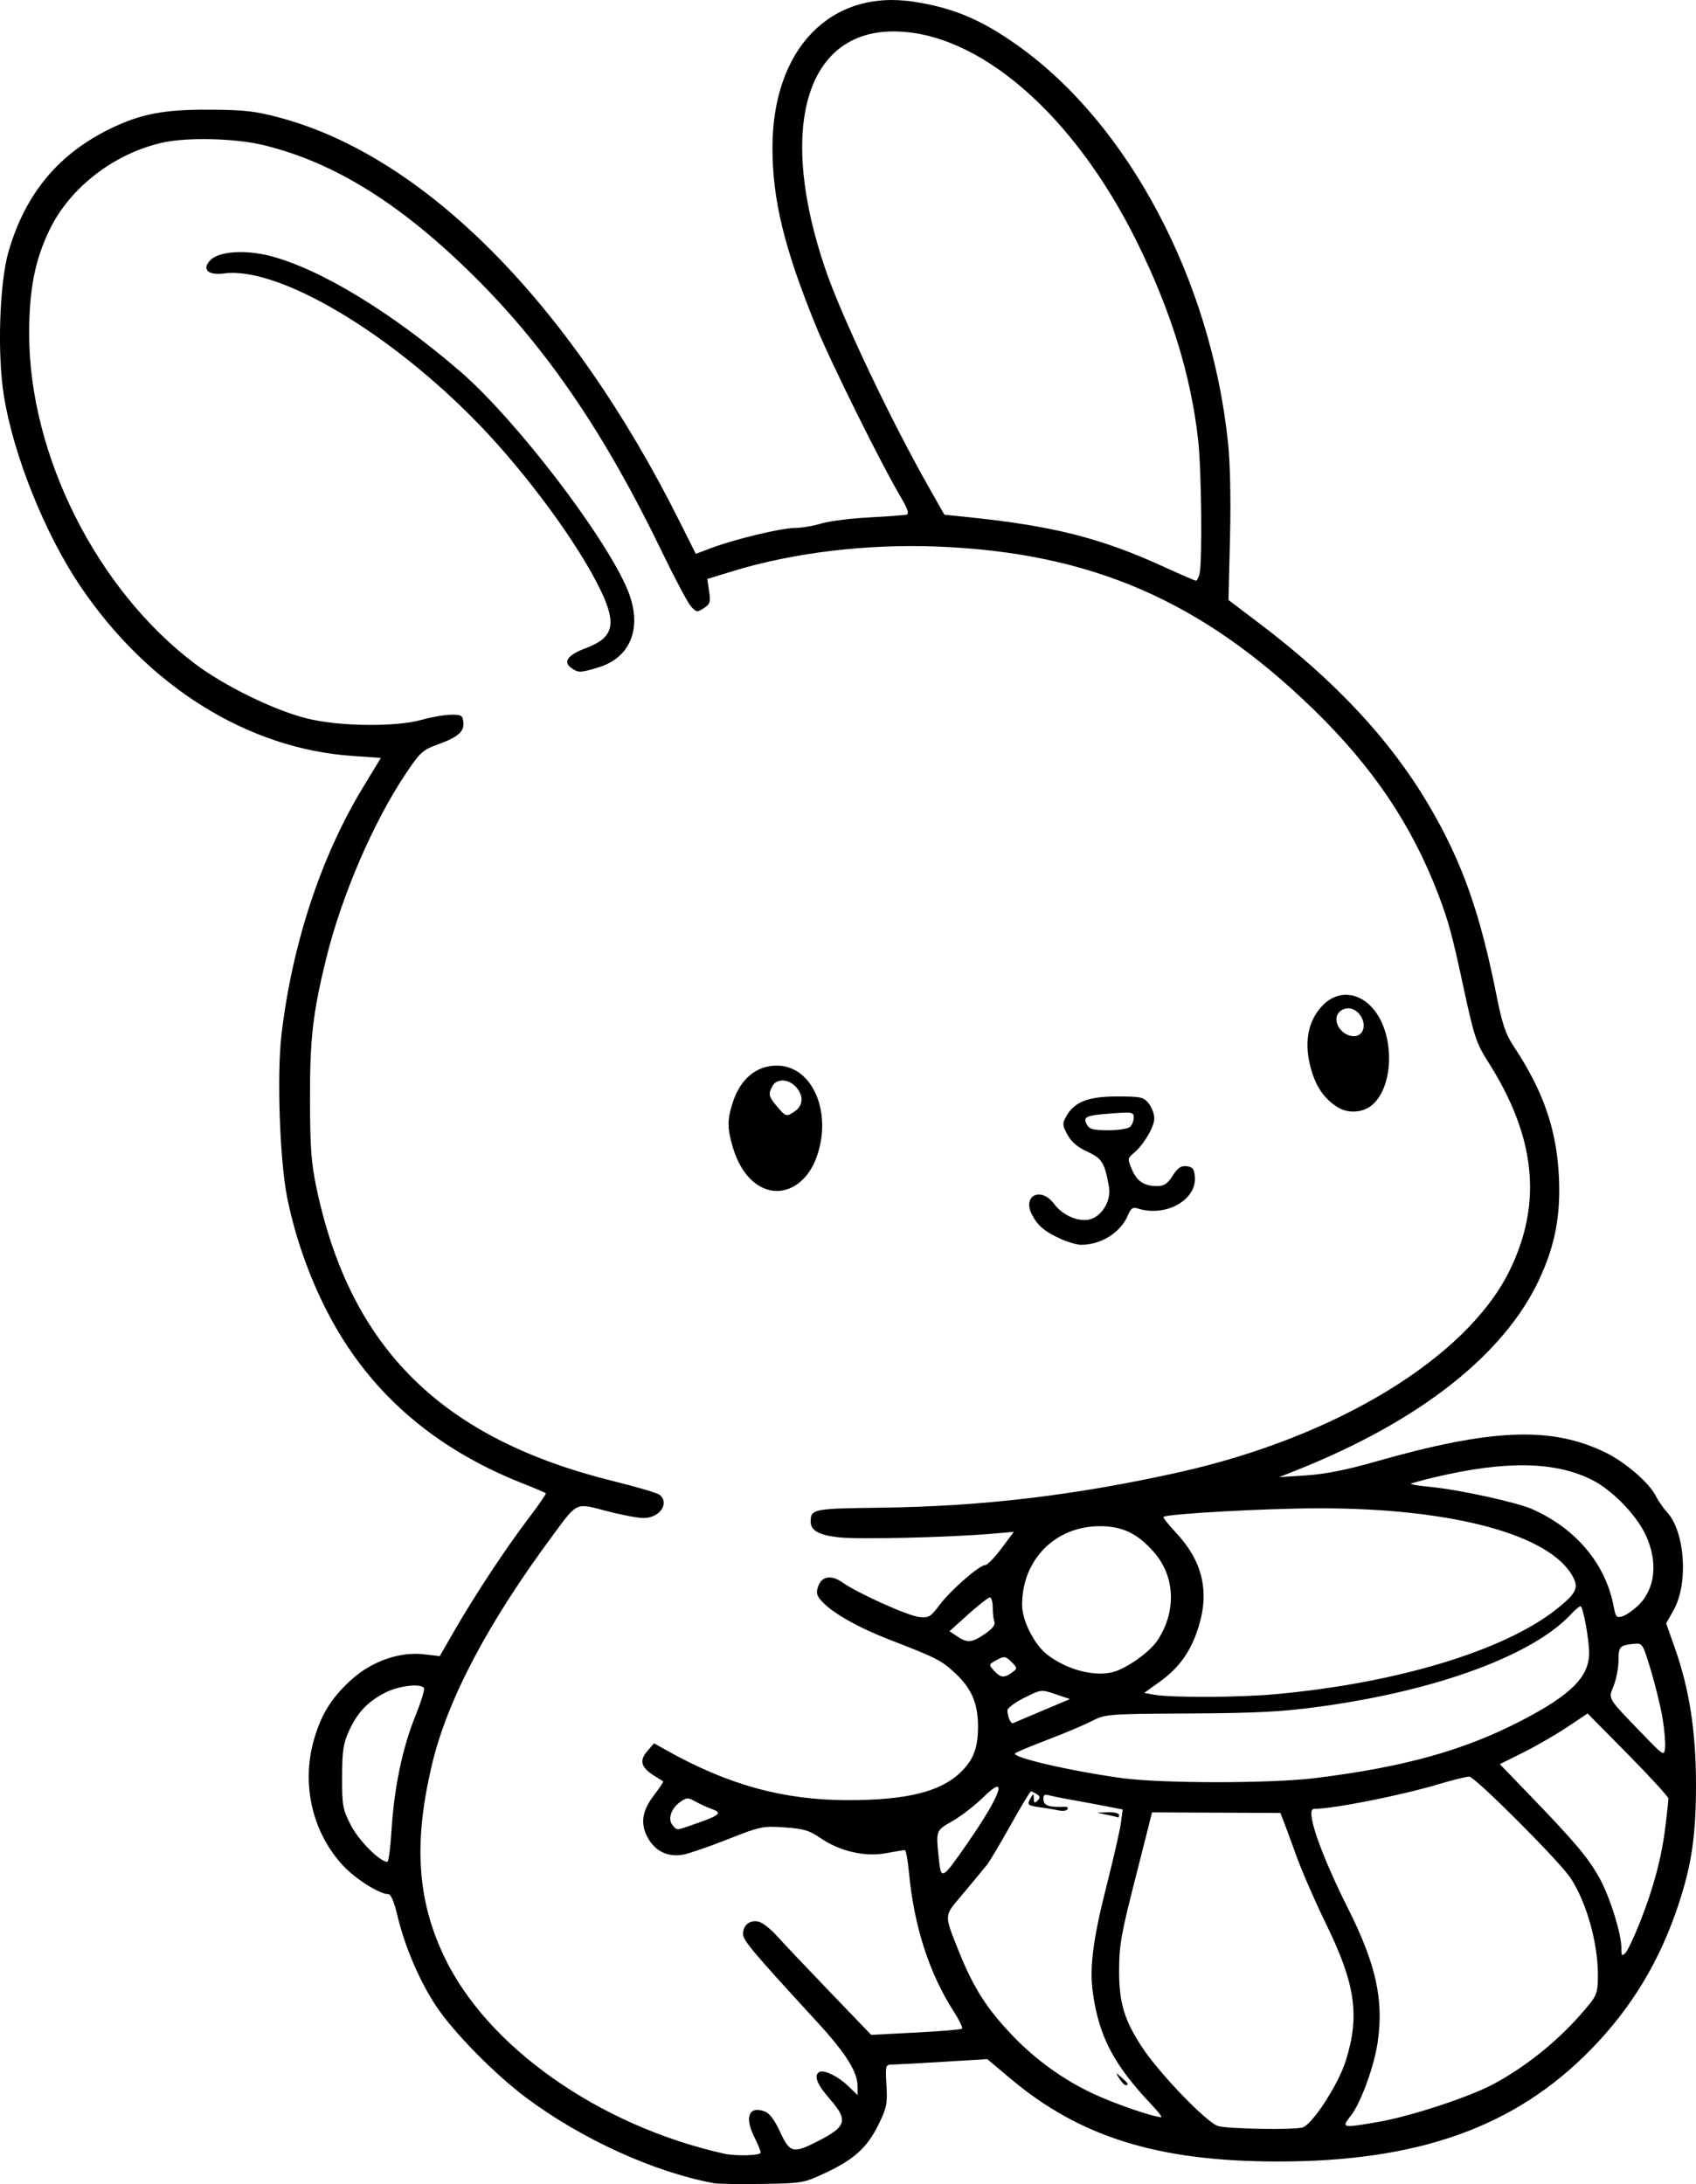 <?xml version="1.0" encoding="UTF-8" standalone="no"?>
<!-- Created with Inkscape (http://www.inkscape.org/) -->

<svg
   width="152.744mm"
   height="196.677mm"
   viewBox="0 0 152.744 196.677"
   version="1.1"
   id="svg1"
   xml:space="preserve"
   xmlns="http://www.w3.org/2000/svg"
   xmlns:svg="http://www.w3.org/2000/svg"><defs
     id="defs1" /><g
     id="layer1"
     transform="translate(-581.821,71.265)"><path
       style="fill:#000000"
       d="m 646.093,125.333 c -5.408,-1.012 -11.88,-3.962 -16.883,-7.694 -2.834,-2.114 -6.573,-5.921 -8.126,-8.272 -1.496,-2.266 -2.817,-5.361 -3.474,-8.141 -0.286,-1.21 -0.585,-1.918 -0.811,-1.918 -0.793,0 -2.934,-1.345 -4.066,-2.555 -2.751,-2.941 -3.775,-7.253 -2.669,-11.242 0.647,-2.335 1.576,-3.849 3.362,-5.481 1.855,-1.695 4.375,-2.582 6.598,-2.321 l 1.398,0.164 1.387,-2.402 c 1.827,-3.166 4.642,-7.422 6.648,-10.052 0.889,-1.166 1.573,-2.163 1.52,-2.216 -0.054,-0.053 -1.027,-0.466 -2.164,-0.917 -8.081,-3.208 -13.905,-8.351 -17.566,-15.513 -1.616,-3.162 -2.842,-6.657 -3.549,-10.123 -0.679,-3.329 -0.956,-11.085 -0.526,-14.743 0.957,-8.141 3.549,-16.014 7.315,-22.225 l 1.635,-2.697 -2.566,-0.177 c -9.433,-0.65 -18.407,-6.251 -24.508,-15.296 -3.2,-4.744 -6.036,-11.824 -6.886,-17.188 -0.596,-3.762 -0.388,-10.108 0.423,-12.918 1.511,-5.233 4.504,-8.831 9.25,-11.122 2.696,-1.302 4.801,-1.698 8.881,-1.673 3.142,0.019 4.106,0.131 6.35,0.734 13.04,3.508 26.141,16.744 35.941,36.314 l 1.48,2.955 1.355,-0.515 c 2.078,-0.79 6.341,-1.817 7.55,-1.82 0.595,-0.001 1.667,-0.18 2.381,-0.398 0.714,-0.217 2.668,-0.466 4.342,-0.551 1.673,-0.086 3.191,-0.202 3.372,-0.257 0.226,-0.069 0.068,-0.541 -0.499,-1.499 -1.828,-3.085 -6.345,-12.192 -7.713,-15.553 -2.831,-6.953 -3.892,-11.322 -3.885,-16.007 0.013,-8.886 5.234,-14.271 12.724,-13.124 3.552,0.544 6.077,1.607 9.363,3.942 9.979,7.092 17.41,21.124 18.94,35.762 0.198,1.891 0.265,5.127 0.179,8.602 l -0.138,5.57 2.774,2.1 c 6.873,5.202 11.82,10.513 15.291,16.415 2.96,5.033 4.58,9.585 6.065,17.038 0.53,2.659 0.827,3.541 1.569,4.659 2.666,4.015 3.868,7.499 4.063,11.78 0.159,3.485 -0.361,6.172 -1.786,9.216 -3.168,6.77 -10.775,12.747 -21.821,17.148 l -1.589,0.633 2.453,-0.16 c 1.666,-0.109 3.618,-0.494 6.085,-1.199 10.59,-3.028 15.98,-3.246 20.884,-0.844 1.753,0.858 3.9,2.713 4.486,3.876 0.229,0.454 0.69,1.123 1.025,1.487 1.622,1.761 1.937,6.404 0.598,8.8 l -0.677,1.212 0.754,2.13 c 1.332,3.763 1.928,7.568 1.932,12.332 0.004,4.61 -0.384,7.268 -1.593,10.903 -1.692,5.09 -4.214,9.256 -7.869,13 -6.825,6.991 -15.538,10.104 -28.244,10.091 -10.732,-0.011 -17.75,-2.188 -24.018,-7.452 l -2.106,-1.769 -3.921,0.24 c -2.156,0.132 -4.222,0.243 -4.591,0.247 -0.663,0.007 -0.669,0.027 -0.565,1.871 0.094,1.67 0.019,2.039 -0.724,3.549 -1.015,2.061 -2.185,3.124 -4.782,4.342 -1.951,0.915 -2.062,0.934 -5.694,0.991 -2.037,0.032 -4.002,0.002 -4.366,-0.066 z m 4.233,-2.753 c 0,-0.151 -0.238,-0.742 -0.529,-1.312 -0.952,-1.866 -0.543,-2.94 0.91,-2.387 0.425,0.161 0.889,0.784 1.376,1.845 0.882,1.921 1.169,1.98 3.574,0.735 2.391,-1.238 2.541,-1.827 0.93,-3.669 -1.186,-1.356 -1.504,-2.146 -0.991,-2.463 0.404,-0.25 1.691,0.366 2.602,1.245 l 0.86,0.829 v -0.762 c 0,-1.328 -1.043,-2.991 -3.668,-5.849 -5.853,-6.372 -6.65,-7.32 -6.65,-7.911 0,-0.796 0.639,-1.289 1.418,-1.093 0.347,0.087 1.085,0.666 1.64,1.286 0.555,0.62 2.691,2.877 4.746,5.015 l 3.737,3.887 4.02,-0.206 c 2.211,-0.113 4.086,-0.272 4.167,-0.352 0.081,-0.081 -0.277,-0.809 -0.795,-1.618 -2.187,-3.418 -3.539,-7.641 -3.991,-12.459 -0.103,-1.101 -0.271,-2.002 -0.372,-2.002 -0.102,0 -0.864,0.125 -1.693,0.279 -1.905,0.352 -4.17,-0.171 -5.902,-1.362 -1.007,-0.693 -1.514,-0.843 -3.241,-0.962 -1.961,-0.134 -2.175,-0.09 -5.091,1.064 -1.674,0.662 -3.484,1.287 -4.023,1.388 -1.288,0.242 -2.413,-0.243 -3.084,-1.328 -0.818,-1.324 -0.693,-2.53 0.413,-3.978 0.519,-0.68 0.906,-1.261 0.86,-1.291 -0.046,-0.03 -0.407,-0.256 -0.803,-0.503 -1.187,-0.742 -1.368,-1.359 -0.645,-2.2 l 0.623,-0.724 1.032,0.58 c 5.624,3.163 10.593,4.536 16.425,4.539 5.243,0.002 8.294,-0.74 10.105,-2.46 1.205,-1.144 1.623,-2.234 1.616,-4.211 -0.007,-2.09 -0.606,-3.445 -2.137,-4.839 -1.21,-1.102 -1.627,-1.312 -5.795,-2.925 -2.803,-1.084 -5.098,-2.373 -6.07,-3.407 -0.54,-0.574 -0.603,-0.804 -0.391,-1.41 0.326,-0.932 1.196,-1.061 2.222,-0.331 1.318,0.938 5.813,2.964 6.843,3.084 0.892,0.103 1.04,0.017 1.894,-1.111 1.018,-1.345 3.559,-3.556 4.087,-3.556 0.184,0 0.838,-0.673 1.453,-1.496 l 1.119,-1.496 -2.06,0.174 c -3.855,0.326 -11.87,0.514 -13.664,0.322 -1.817,-0.195 -2.581,-0.618 -2.573,-1.425 0.01,-1.134 0.207,-1.173 6.383,-1.25 9.052,-0.112 17.479,-1.114 26.758,-3.182 14.233,-3.171 25.974,-10.333 29.815,-18.188 2.964,-6.061 2.347,-12.035 -1.939,-18.77 -1.081,-1.699 -1.268,-2.27 -2.272,-6.945 -0.953,-4.436 -1.322,-5.794 -2.203,-8.1 -2.405,-6.297 -5.892,-11.479 -11.209,-16.658 -10.102,-9.839 -20.098,-14.169 -33.96,-14.709 -6.315,-0.246 -12.924,0.548 -18.345,2.205 l -2.338,0.714 0.166,1.105 c 0.146,0.971 0.088,1.155 -0.474,1.524 -0.6,0.393 -0.672,0.383 -1.162,-0.161 -0.287,-0.319 -1.476,-2.556 -2.641,-4.971 -5.078,-10.519 -10.288,-18.178 -16.725,-24.59 -6.629,-6.604 -12.661,-10.387 -19.07,-11.96 -2.626,-0.644 -6.982,-0.747 -9.26,-0.218 -4.308,1.001 -8.223,4.036 -10.051,7.792 -1.332,2.736 -1.855,5.388 -1.855,9.401 0,10.911 6.083,23.024 14.918,29.704 2.69,2.034 7.275,4.262 10.217,4.965 2.916,0.697 7.897,0.745 10.197,0.098 0.867,-0.244 2.053,-0.452 2.635,-0.463 0.944,-0.017 1.067,0.054 1.137,0.656 0.1,0.86 -0.476,1.363 -2.328,2.032 -1.331,0.481 -1.575,0.705 -2.854,2.613 -2.927,4.369 -5.783,10.998 -7.168,16.64 -1.211,4.93 -1.475,7.23 -1.462,12.7 0.011,4.438 0.109,5.74 0.605,8.07 3.071,14.423 11.33,22.53 26.832,26.336 2.031,0.499 3.856,1.042 4.056,1.208 0.919,0.763 -0.014,2.092 -1.464,2.083 -0.523,-0.003 -2.023,-0.288 -3.332,-0.634 -2.794,-0.737 -2.595,-0.825 -4.758,2.094 -5.962,8.043 -9.591,14.931 -10.979,20.841 -1.638,6.97 -1.305,12.082 1.118,17.179 3.87,8.143 13.929,15.231 25.203,17.76 1.071,0.24 3.307,0.176 3.307,-0.095 z m 26.992,-82.295 c -1.412,-0.641 -2.043,-1.176 -2.559,-2.175 -0.892,-1.725 0.826,-2.545 2.001,-0.955 0.734,0.993 2.106,1.61 3.126,1.406 1.141,-0.228 2.033,-1.681 1.81,-2.946 -0.384,-2.177 -0.621,-2.562 -1.955,-3.174 -0.879,-0.403 -1.436,-0.88 -1.785,-1.527 -0.461,-0.856 -0.471,-1.004 -0.109,-1.648 0.734,-1.308 1.973,-1.793 4.582,-1.793 2.138,0 2.381,0.054 2.844,0.625 0.278,0.344 0.506,0.952 0.506,1.352 0,0.771 -0.999,2.439 -1.897,3.166 -0.507,0.41 -0.515,0.491 -0.137,1.396 0.456,1.092 1.11,1.532 2.278,1.532 0.636,0 0.937,-0.199 1.406,-0.931 0.458,-0.713 0.753,-0.915 1.259,-0.86 0.532,0.057 0.677,0.237 0.743,0.917 0.205,2.115 -2.612,3.699 -5.14,2.892 -0.45,-0.144 -0.623,-0.027 -0.879,0.59 -0.651,1.572 -2.431,2.694 -4.247,2.678 -0.365,-0.003 -1.197,-0.248 -1.849,-0.544 z m 6.292,-10.087 c 0.175,-0.175 0.318,-0.549 0.318,-0.832 0,-0.477 -0.144,-0.504 -1.976,-0.365 -2.353,0.178 -2.625,0.299 -2.249,1.001 0.227,0.424 0.563,0.513 1.932,0.513 0.936,0 1.796,-0.138 1.975,-0.317 z m -33.285,5.398 c -1.142,-0.622 -1.999,-1.842 -2.516,-3.584 -0.502,-1.692 -0.497,-2.496 0.029,-4.067 0.696,-2.08 2.116,-3.25 3.946,-3.25 3.23,0 5.058,4.29 3.548,8.326 -0.934,2.496 -3.104,3.612 -5.008,2.576 z m 3.116,-6.815 c 0.734,-0.514 0.754,-1.426 0.049,-2.184 -0.67,-0.719 -1.73,-0.753 -2.097,-0.067 -0.396,0.74 -0.351,0.944 0.411,1.849 0.79,0.939 0.85,0.954 1.637,0.402 z m 48.851,-0.339 c -1.162,-0.728 -1.901,-1.763 -2.358,-3.302 -0.724,-2.438 -0.354,-4.509 1.06,-5.922 1.37,-1.37 3.311,-1.16 4.613,0.5 1.829,2.332 1.735,6.795 -0.178,8.495 -0.822,0.73 -2.179,0.83 -3.136,0.23 z m 2.232,-6.856 c 0.315,-0.602 -0.048,-1.541 -0.738,-1.91 -0.72,-0.385 -1.602,0.078 -1.602,0.84 0,1.267 1.805,2.092 2.341,1.07 z m -71.28,-32.727 c -0.735,-0.546 -0.273,-1.151 1.344,-1.759 2.486,-0.936 2.798,-2.142 1.341,-5.183 -1.982,-4.135 -6.615,-10.458 -10.959,-14.955 -7.992,-8.275 -18.086,-14.251 -22.971,-13.603 -1.471,0.195 -2.043,-0.385 -1.204,-1.223 0.77,-0.77 3.118,-0.926 5.348,-0.354 4.503,1.154 11.025,5.119 17.165,10.438 4.984,4.317 13.032,14.824 15.024,19.612 1.393,3.351 0.341,6.126 -2.661,7.018 -1.626,0.483 -1.787,0.484 -2.426,0.009 z m 65.858,131.469 c 0.879,-0.221 3.249,-3.862 3.927,-6.034 1.274,-4.08 0.862,-6.9 -1.805,-12.352 -0.958,-1.959 -2.149,-4.692 -2.648,-6.075 -0.498,-1.382 -1.027,-2.819 -1.175,-3.193 l -0.269,-0.679 -5.781,-0.026 -5.781,-0.026 -0.271,1.102 c -0.149,0.606 -0.652,2.59 -1.118,4.409 -1.403,5.48 -1.566,6.388 -1.572,8.749 -0.007,2.881 0.464,4.447 2.071,6.894 1.557,2.369 5.849,6.815 6.853,7.097 0.909,0.256 6.672,0.357 7.567,0.132 z m 6.876,-0.515 c 2.999,-0.523 8.304,-2.281 10.477,-3.471 3.225,-1.766 6.232,-4.293 8.569,-7.199 0.599,-0.745 0.708,-1.136 0.708,-2.544 0,-2.93 -1.055,-6.649 -2.492,-8.783 -1.039,-1.543 -8.59,-9.092 -9.094,-9.092 -0.271,0 -1.495,0.302 -2.721,0.67 -3.373,1.014 -9.495,2.23 -11.275,2.238 -0.796,0.004 0.563,3.957 3.097,9.007 2.506,4.995 3.215,8.224 2.642,12.046 -0.326,2.179 -1.521,5.442 -2.403,6.564 -0.887,1.128 -0.828,1.142 2.492,0.563 z m -20.422,-1.521 c -3.416,-3.605 -4.749,-6.135 -5.307,-10.075 -0.327,-2.308 0.002,-4.848 1.276,-9.852 0.59,-2.319 1.149,-4.77 1.241,-5.447 l 0.168,-1.231 -1.421,-0.281 c -0.782,-0.154 -2.136,-0.406 -3.009,-0.559 -0.873,-0.153 -1.849,-0.349 -2.168,-0.434 -0.47,-0.126 -0.573,-0.05 -0.539,0.401 0.04,0.53 0.514,0.68 1.977,0.628 0.18,-0.006 0.262,0.094 0.182,0.224 -0.08,0.13 -0.406,0.179 -0.725,0.11 -0.319,-0.069 -1.048,-0.192 -1.622,-0.272 -1.268,-0.178 -1.329,-0.231 -0.974,-0.841 0.267,-0.46 0.281,-0.458 0.289,0.033 0.006,0.411 0.075,0.449 0.337,0.187 0.262,-0.262 0.248,-0.379 -0.066,-0.578 -0.217,-0.137 -0.454,-0.251 -0.527,-0.253 -0.073,-0.002 -0.906,1.381 -1.851,3.073 -0.945,1.692 -1.898,3.289 -2.117,3.549 -0.219,0.26 -0.577,0.695 -0.795,0.967 -0.218,0.272 -0.959,1.16 -1.645,1.973 -1.403,1.661 -1.401,1.57 -0.11,4.785 1.354,3.372 2.532,5.219 4.908,7.693 2.072,2.158 4.571,3.952 7.242,5.197 1.901,0.887 5.221,2.035 6.099,2.109 0.122,0.01 -0.257,-0.487 -0.843,-1.106 z m -2.925,-2.381 c -0.364,-0.593 -0.364,-0.594 0.201,-0.091 0.606,0.539 0.685,0.687 0.366,0.687 -0.111,0 -0.366,-0.268 -0.567,-0.595 z m -1.085,-23.746 -0.926,-0.195 0.992,-0.035 c 0.546,-0.019 0.992,0.084 0.992,0.23 0,0.146 -0.03,0.249 -0.066,0.23 -0.036,-0.019 -0.483,-0.123 -0.992,-0.23 z m 47.978,9.657 c 1.222,-3.097 1.944,-5.813 2.283,-8.592 0.151,-1.233 0.274,-2.371 0.274,-2.529 0,-0.158 -1.637,-1.947 -3.638,-3.976 l -3.638,-3.688 -1.852,1.234 c -1.019,0.679 -2.797,1.706 -3.953,2.282 l -2.101,1.048 2.774,2.877 c 4.034,4.184 5.173,5.538 6.181,7.347 0.95,1.705 1.993,5.034 1.993,6.364 0,0.684 0.049,0.738 0.368,0.402 0.203,-0.213 0.791,-1.459 1.308,-2.769 z m -60.556,-7.129 c 3.011,-4.337 3.719,-6.384 1.427,-4.128 -0.749,0.737 -1.999,1.705 -2.778,2.151 -1.53,0.875 -1.513,0.829 -1.246,3.38 0.207,1.985 0.269,1.951 2.598,-1.403 z m -51.886,-1.139 c 0.235,-3.813 0.975,-7.382 2.122,-10.226 0.52,-1.291 0.883,-2.45 0.805,-2.576 -0.279,-0.452 -2.262,-0.22 -3.493,0.408 -1.58,0.806 -2.508,1.789 -3.273,3.464 -0.504,1.105 -0.605,1.783 -0.612,4.12 -0.008,2.597 0.048,2.908 0.788,4.354 0.705,1.378 2.618,3.3 3.285,3.3 0.112,0 0.282,-1.28 0.379,-2.844 z m 27.528,-0.638 c 2.065,-0.731 2.274,-0.933 1.327,-1.272 -0.424,-0.152 -1.097,-0.46 -1.496,-0.685 -0.665,-0.375 -0.781,-0.369 -1.389,0.068 -0.801,0.576 -1.106,1.531 -0.661,2.068 0.409,0.493 0.299,0.502 2.219,-0.179 z m 55.676,-4.063 c 7.998,-0.99 13.381,-2.491 18.558,-5.174 4.47,-2.317 6.095,-3.943 6.095,-6.1 0,-1.222 -0.549,-4.199 -0.775,-4.199 -0.105,0 -0.48,0.312 -0.833,0.694 -3.427,3.708 -12.066,6.895 -22.602,8.34 -3.439,0.471 -5.649,0.588 -11.774,0.623 -7.501,0.042 -7.548,0.046 -8.864,0.711 -0.728,0.368 -2.514,1.12 -3.969,1.671 -1.455,0.551 -2.749,1.095 -2.876,1.207 -0.392,0.349 5,1.6 9.603,2.228 3.617,0.494 13.443,0.493 17.436,-0.001 z m 31.282,-5.295 c -0.165,-1.023 -0.639,-2.988 -1.054,-4.366 -0.737,-2.449 -0.771,-2.503 -1.511,-2.43 -1.306,0.13 -1.419,0.249 -1.419,1.498 0,0.656 -0.194,1.678 -0.431,2.27 -0.497,1.243 -0.651,0.988 2.672,4.434 1.814,1.881 1.862,1.91 1.951,1.191 0.05,-0.406 -0.044,-1.575 -0.208,-2.598 z m -55.866,-0.772 2.48,-1.045 -1.294,-0.439 c -1.292,-0.439 -1.296,-0.438 -2.815,0.321 -0.837,0.418 -1.521,0.928 -1.521,1.132 0,0.544 0.303,1.243 0.5,1.153 0.094,-0.043 1.286,-0.548 2.65,-1.123 z m 20.927,-1.481 c 10.946,-0.99 20.615,-3.903 25.334,-7.633 1.781,-1.407 2.051,-1.915 1.543,-2.896 -1.978,-3.824 -10.827,-6.226 -22.908,-6.217 -4.751,0.004 -13.699,0.5 -13.997,0.777 -0.058,0.054 0.456,0.7 1.143,1.434 2.351,2.514 3.011,5.213 2.047,8.384 -0.682,2.244 -1.737,3.745 -3.545,5.042 l -1.378,0.989 0.919,0.164 c 1.534,0.273 7.611,0.248 10.841,-0.044 z m -23.665,-1.957 c 0.506,-0.376 0.505,-0.39 -0.05,-0.953 -0.488,-0.495 -0.647,-0.527 -1.191,-0.244 -0.895,0.466 -0.894,0.463 -0.364,1.047 0.57,0.63 0.914,0.662 1.605,0.149 z m 9.563,-0.202 c 1.431,-0.617 3.012,-1.844 3.618,-2.808 1.647,-2.618 1.486,-5.688 -0.411,-7.843 -1.473,-1.673 -2.834,-2.325 -4.856,-2.325 -4.017,0 -7.004,3.017 -7.004,7.074 0,1.441 1.099,3.607 2.293,4.518 1.961,1.496 4.712,2.095 6.359,1.385 z m -12.002,-3.275 c 0.658,-0.447 0.954,-0.821 0.855,-1.08 -0.084,-0.218 -0.152,-0.803 -0.152,-1.3 0,-0.497 -0.116,-0.904 -0.257,-0.904 -0.141,0 -1.018,0.685 -1.948,1.521 l -1.691,1.521 0.691,0.461 c 0.929,0.62 1.316,0.586 2.501,-0.22 z m 58.808,-2.536 c 1.585,-1.504 1.842,-3.975 0.67,-6.437 -0.843,-1.77 -2.988,-3.97 -4.745,-4.867 -3.327,-1.697 -7.799,-1.785 -14.176,-0.279 -1.145,0.271 -2.13,0.539 -2.188,0.598 -0.058,0.058 0.7,0.183 1.686,0.276 2.603,0.248 7.813,1.382 9.23,2.009 3.973,1.758 6.641,4.959 7.354,8.824 0.162,0.881 0.257,0.984 0.766,0.831 0.319,-0.096 0.951,-0.526 1.404,-0.955 z m -39.486,-92.89 c 0.266,-0.992 0.186,-9.307 -0.116,-12.049 -0.642,-5.834 -2.45,-11.687 -5.536,-17.915 -5.704,-11.515 -14.293,-18.925 -21.925,-18.915 -7.93,0.01 -10.432,8.826 -6.093,21.471 1.46,4.254 5.847,13.497 9.273,19.537 l 1.426,2.514 1.845,0.187 c 7.849,0.796 12.165,1.877 17.853,4.472 1.528,0.697 2.854,1.274 2.946,1.281 0.092,0.007 0.239,-0.255 0.327,-0.582 z"
       id="path324" /></g></svg>

